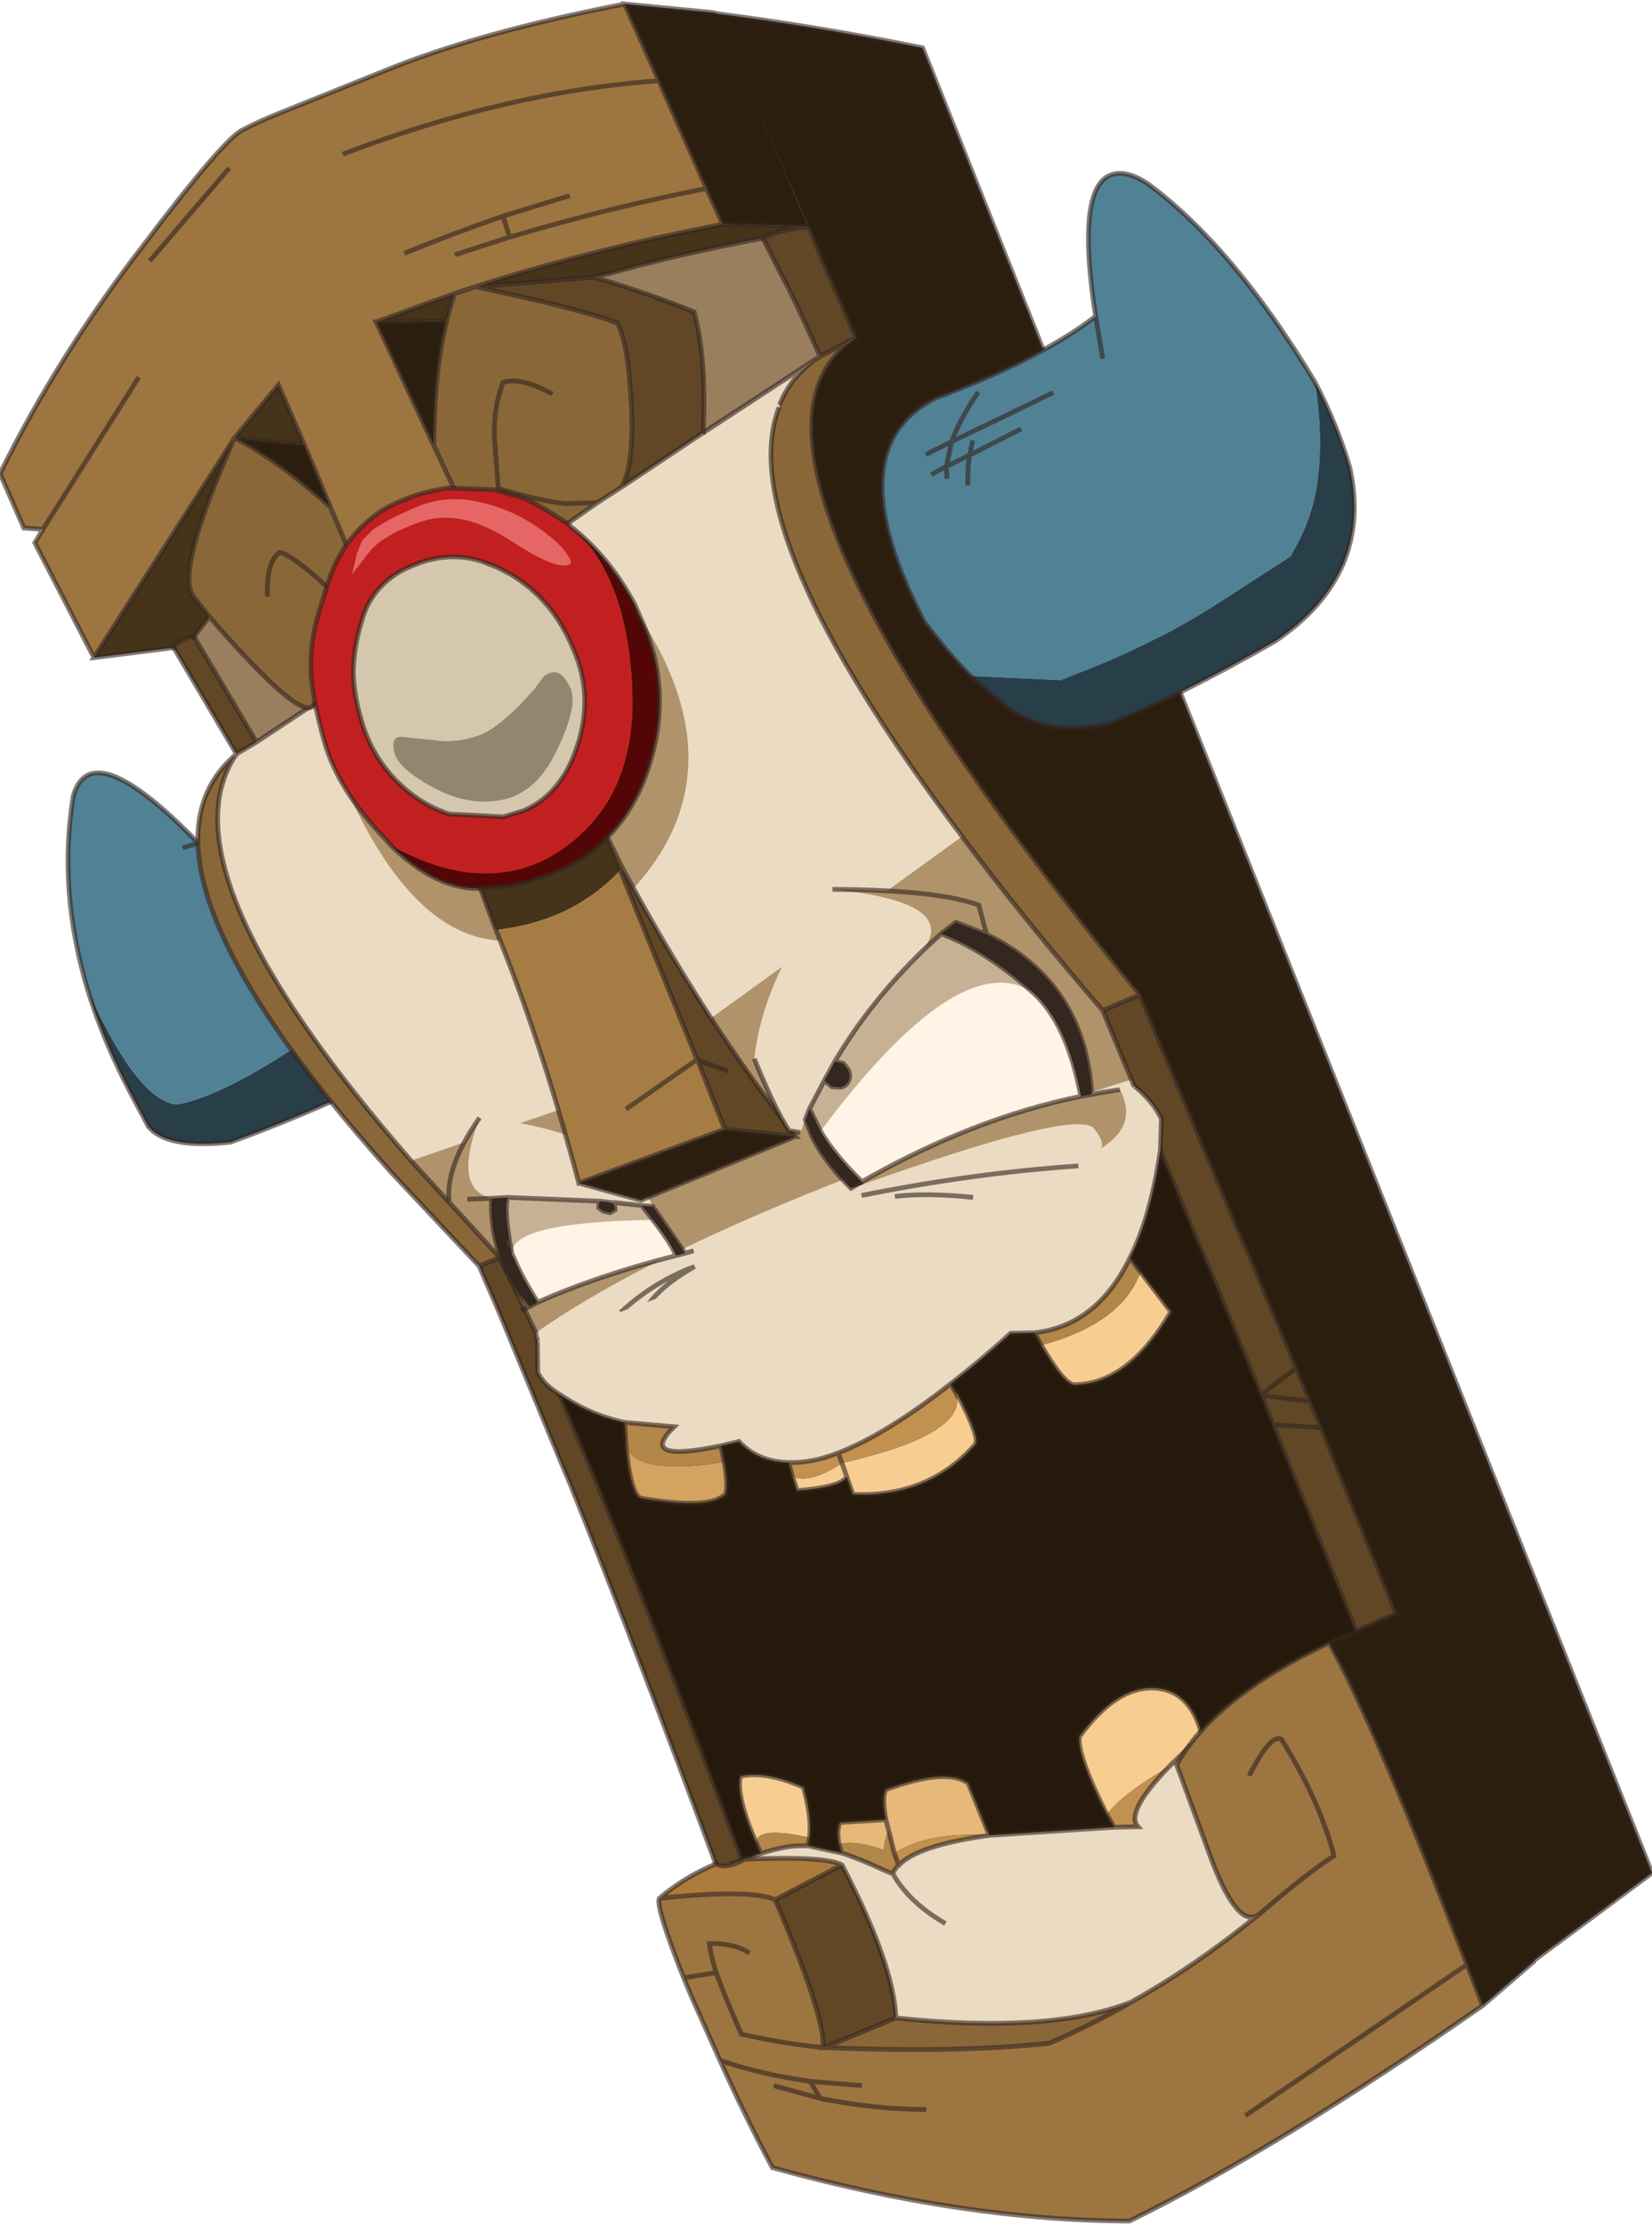 <svg width="173" height="233" viewBox="185.95 82.45 173.25 232.5" xmlns="http://www.w3.org/2000/svg" xmlns:xlink="http://www.w3.org/1999/xlink"><defs><g id="a" fill="#fff"><path d="M14.55 21.15q2.7 0 4.6-1.9t1.9-4.6-1.9-4.6-4.6-1.9-4.6 1.9-1.9 4.6 1.9 4.6 4.6 1.9m3.85 45.6-42.75-24.7 34.9-53 42.75 24.7-34.9 53"/><path d="m18.4 66.75-42.75-24.7 34.9-53 42.75 24.7-34.9 53" stroke="#000" stroke-opacity=".102"/><path d="M14.55 21.15q-2.7 0-4.6-1.9t-1.9-4.6 1.9-4.6 4.6-1.9 4.6 1.9 1.9 4.6-1.9 4.6-4.6 1.9" stroke="#000" stroke-opacity=".153"/></g><g id="b" fill="#fff"><path d="m92.9 13.95 7.65 26.55-53.7 28.65L4.4 55.85-12.3 16.3l28-18.6q7.4 4.75 19.25 8.1l7.45 6.35q6.2 6.3 8.65 5.6l13.75 1.8 12.45 9.3-.15-10.8 15.8-4.1" fill-opacity=".4"/><path d="M10.55-5.25 15.7-2.3l4.6-3.1M91.6 9.4l1.3 4.55 8.5-.8m-8.5.8 7.65 26.55 4.45-2.4m-4.45 2.4 1.6 5.55M15.7-2.3q7.4 4.75 19.25 8.1l7.45 6.35q6.2 6.3 8.65 5.6l13.75 1.8 12.45 9.3-.15-10.8 15.8-4.1M5.55 58.6 4.4 55.85l-16.95-5.3m78.6 24.6-19.2-6-2.4 1.25m2.4-1.25L4.4 55.85-12.3 16.3l-14.05 9.3m126.9 14.9-53.7 28.65M-12.3 16.3l-4.3-10.1m32.3-8.5-28 18.6" stroke="#17170c" stroke-opacity=".251"/></g><g id="c"><path d="m229.35 182.6 4.65 8.2q-10.75 6.2-23.85 11-6.7.75-8.65-1.65l-1.75-3.3q-2.95-5.6-4.6-11 5.25 11.7 9.4 12 7.7-1.45 24.8-15.25" fill="#283f4a"/><path d="M195.15 185.85q-3.15-10.55-1.5-20.4 1.9-6.55 13.1 5 5.4-1.95 12.1-6.2l10.5 18.35q-17.1 13.8-24.8 15.25-4.15-.3-9.4-12m11.6-15.4-1.65.5 1.65-.5" fill="#518195"/><path d="m229.35 182.6 4.65 8.2q-10.75 6.2-23.85 11-6.7.75-8.65-1.65l-1.75-3.3q-2.95-5.6-4.6-11-3.15-10.55-1.5-20.4 1.9-6.55 13.1 5 5.4-1.95 12.1-6.2l10.5 18.35m-24.25-11.65 1.65-.5" fill="none" stroke="#332720" stroke-opacity=".612" stroke-width=".5"/><path d="M314.4 271.75q3.95 6.2 6.9 9.1 5.45 6.05-19.3 14.9-13-.3-24.4.1-.8-9.65-2.8-15.4l11.9.3 24.5-5.1 3.2-3.9M210.75 161.1l2.1-1.25 6.05-4q8.05 24.65 19.95 24.85 3.05 7.4 6.2 17.55l-16 5.5q-26.6-30.55-18.3-42.65m48.9-33.65 11.7-7.65q-2.55 1.9-3.65 4.7l-.05.25q-4.95 12.95 19.2 45l-26.4 19.1q-4.7-7.7-8.05-13.65 14.45-15.9-7.4-38.35 7.05-5.05 14.65-9.4m44.95 67.8 1.65 4.05-62.85 26.05q-1.35-3.15-1.25-3.55 18.05-12.65 62.45-26.55m-15.95 85.45-1.95.05 1.95-.05" fill="#ebdbc3"/><path d="m229.05 203.75 16-5.5 1.85 6.55 6.4 2.85 15.9-6.45q-5.25-6.7-8.75-12.35l26.4-19.1q6.3 8.45 14.75 18.25l3 7.25q-44.4 13.9-62.45 26.55l-3.8-7.9-9.3-10.15m9.8-23.05q-11.9-.2-19.95-24.85l.15-.1 7.55-5.5 9.8 24.8 2.45 5.65m6.15-43.85q21.85 22.45 7.4 38.35l-2.7-5.1h-.05l-12.15-27.65q3.65-2.95 7.5-5.6" fill="#b0936b"/><path d="m319.45 231.45 9.1 22.55-14.15 17.75-3.2 3.9-24.5 5.1-11.9-.3-9.85-.2q-9.45-25.6-16.7-43.4l-1-2.4-3.85-9.1 62.85-26.05 5.3 12.95 1.1 2.5 5.55 13.55.05.05 1.2 3.1" fill="#24190b"/><path d="m212.85 159.85-6.7-11.3q.2-3.35 3.1-2 4.2 4.35 9.8 9.2l-.15.1-6.05 4m53.1-52.85 1.95 3.85q1.2 2.15 4.05 8.55l-.6.4-11.7 7.65q.35-7.85-.9-12.7l-1.05-.4-9.45-3.25 1.8-.45q6.7-1.9 15.9-3.65" fill="#997f5d"/><path d="m332.85 252.5-8.35-20.75-1.15-2.75-1.45-3.5-5.1-12.2-1.1-2.5-8.4-20.1-1.8-4.35q-8.25-10.15-14.65-18.95-29.3-40.65-15.15-49.95l-1.2-2.85-2.3-5.25-1.45-3.55L261 83.45q10.6 1.35 21.7 3.6l76.5 191.4-12.35 9.15-14-35.1" fill="#2b1e0e"/><path d="m332.85 252.5-4.3 1.5-9.1-22.55 5.05.3-5.05-.3-1.2-3.1-.05-.05-5.55-13.55-1.1-2.5-5.3-12.95-1.65-4.05-3-7.25 3.9-1.65 1.8 4.35 8.4 20.1 1.1 2.5 5.1 12.2 1.45 3.5 1.15 2.75 8.35 20.75m-62.1-146.7 1.45 3.55 2.3 5.25 1.2 2.85-3.75 1.95q-2.85-6.4-4.05-8.55l-1.95-3.85q1.3-.8 4.8-1.2m-57.9 54.05-2.1 1.25-6.7-11.35q.6-.45 2.1-1.2l6.7 11.3M321.9 225.5l-3.7 2.8 3.7-2.8m1.45 3.5-5.1-.65 5.1.65m-79.95-3.65 3.85 9.1 1 2.4q7.25 17.8 16.7 43.4-3.75-2.75-3.6-1.85-8.85-23.9-15.55-40.6l-1.05-2.5-6.35-15.4-2.2-5.1 2.15-.9 3.8 7.9q-.1.4 1.25 3.55" fill="#614725"/><path d="M275.7 117.45q-14.15 9.3 15.15 49.95 6.4 8.8 14.65 18.95l-3.9 1.65q-8.45-9.8-14.75-18.25-24.15-32.05-19.2-45l.05-.25q1.1-2.8 3.65-4.7l.6-.4 3.75-1.95m-64.95 43.65q-8.3 12.1 18.3 42.65l9.3 10.15-2.15.9-9.25-9.85q-29.3-32.75-16.2-43.85" fill="#8a6739"/><path d="m328.55 254 4.45 11.2m-.15-12.7-8.35-20.75-5.05-.3 9.1 22.55-14.15 17.75-3.2 3.9-24.5 5.1 1.95-.05m-13.85-.25-9.85-.2 4.5 11.2m77.4-3.85 12.35-9.15-76.5-191.4q-11.1-2.25-21.7-3.6m9.75 22.35 1.45 3.55 2.3 5.25 1.2 2.85q-14.15 9.3 15.15 49.95 6.4 8.8 14.65 18.95l1.8 4.35 8.4 20.1 1.1 2.5 5.1 12.2 1.45 3.5 1.15 2.75M210.75 161.1l2.1-1.25-6.7-11.3m-2.1 1.2 6.7 11.35q-8.3 12.1 18.3 42.65m-10.15-47.9-6.05 4m6.05-4 .15-.1m52.9-36.35q-2.85-6.4-4.05-8.55l-1.95-3.85m-6.3 20.45 11.7-7.65.6-.4 3.75-1.95m11.15 52.3q-24.15-32.05-19.2-45m.05-.25q1.1-2.8 3.65-4.7m-21.7 50.3h.05m51.9 17.9 3 7.25 1.65 4.05 5.3 12.95 1.1 2.5 5.55 13.55 3.7-2.8m-16.4-39.15-3.9 1.65q-8.45-9.8-14.75-18.25m31.35 58.55.05.05 5.1.65m-5.1-.65 1.2 3.1m-54.5 48.8q-9.45-25.6-16.7-43.4l-1-2.4-3.85-9.1q-1.35-3.15-1.25-3.55l-3.8-7.9-2.15.9 2.2 5.1 6.35 15.4 1.05 2.5q6.7 16.7 15.55 40.6m25.35 2.35-11.9-.3m31.45-81.15-62.85 26.05m-5.05-11.45-9.3-10.15m-18.3-42.65q-13.1 11.1 16.2 43.85l9.25 9.85" fill="none" stroke="#332720" stroke-opacity=".612" stroke-width=".5"/><path d="m254.4 209.95-1.15-1.5 1.15.1 3.4 4.9-.95.25q-.65-1.5-2.45-3.75m-4-1.5.05.45-.5.3-.75-.15-.45-.35v-.45l.2-.25 1.1.15.35.3m-11.2-.85q-.45 1.25.45 6v.1h.05l.05.05q.9 2.2 2.6 4.85l-.85.45q-4.25-5-4-11.35l1.7-.1m-.05 4.7.4.9-.45-1.2.05.2v.1m.5 1.4v-.1l-.05-.05-.05-.35.05.35.05.05v.1" fill="#332720"/><path d="m253.25 208.45-2.85-.3h-.35l-1.1-.15h-.15l-9.6-.4-1.7.1q-4.15-.95-1.25-8.45 14.9 1.4 18.15 9.3l-1.15-.1m-14.1 3.85v-.1l-.05-.2.45 1.2-.4-.9" fill="#ebdbc3"/><path d="m234.95 207.8-1.9.25q-.4-3.7 3.2-8.8-2.9 7.5 1.25 8.45l-2.55.1" fill="#b0936b"/><path d="m253.25 208.45 1.15 1.5q-15.45.25-14.7 3.75h-.05v-.1q-.9-4.75-.45-6l9.6.4-.05.25v.45l.45.35.75.15.5-.3-.05-.45v-.3l2.85.3" fill="#c7b195"/><path d="M239.7 213.7q-.75-3.5 14.7-3.75 1.8 2.25 2.45 3.75-8.4 2.15-14.5 4.9-1.7-2.65-2.6-4.85l-.05-.05" fill="#fff4e5"/><path d="m254.4 209.95-1.15-1.5-2.85-.3h-.35l-1.1-.15-.2.25m1.65.2.05.45-.5.3-.75-.15-.45-.35v-.45m.05-.25-9.6-.4q-.45 1.25.45 6v.1h.05m14.7-3.75q1.8 2.25 2.45 3.75l.95-.25-3.4-4.9-1.15-.1m-3.2-.3.35.3m-1.45-.45h-.15m9.9 5.2-.9.25m-6.75 6.2q3.45-3.2 7.75-4.8-3.45 1.95-4.95 4.1m-18.9-11.15 2.55-.1q-.25 6.35 4 11.35l.85-.45q-1.7-2.65-2.6-4.85l-.05-.05m-3.45-14.45q-3.6 5.1-3.2 8.8m6.15-.45-1.7.1m1.65 4.6.4.9-.45-1.2.05.2v.1m.4.9.05.35.05.05v.1m1.85 5.35-.95.4m16.3-5.75q-8.4 2.15-14.5 4.9" fill="none" stroke="#332720" stroke-opacity=".612" stroke-width=".5"/><path d="M251 173.3v-.05l-1.25-3.2 1.55 3.15-.3.1" fill="#8c4c0c"/><path d="m251.45 82.45 3.6 8.05 5 11.3 1.7 3.75q-13.95 2.7-25.95 6.55l-2.15.7-8.25 3 6.05 12.95 2 4.3 4.1 9.4 9.7 22.1-13.2 4.55-7.4-18.85-4.25-10.8-1.8-4.25-2.75-6.55-2.7-6.25-4.6 5.55L195.8 151l-6.2-12.05.85-1.4-2-.15-2.5-5.7q6.1-12.35 14.85-23.7 8.65-11.45 10.6-12.35 1.95-1 3.6-1.65l11.3-4.55q9.75-4 25.15-7M200.5 121.6l-10.05 15.95 10.05-15.95m27.85-13q5-2.05 10.35-3.9l.7 2.2-5.75 1.85 5.75-1.85-.7-2.2q-5.35 1.85-10.35 3.9m-26.7.8 8.35-9.75-8.35 9.75m37.75-2.5q11-3.25 20.65-5.1-9.65 1.85-20.65 5.1m6.3-4.35-7 2.15 7-2.15m-23.8-4.35q17.35-6.6 33.15-7.7-15.8 1.1-33.15 7.7" fill="#9c7541"/><path d="M237.95 179.55q7.95-.85 13.05-6.25l8.05 19.85.05.05 2.85 7.25-15.3 5.65q-3.95-14.9-8.7-26.55m13.65 18.8 7.45-5.2-7.45 5.2" fill="#a67c45"/><path d="m251.45 82.45 9.25.9.35.1 9.7 22.35-9-.25-1.7-3.75-5-11.3-3.6-8.05m-18.65 33.2q-1.35 5.45-1.35 13.1l-6.05-12.95 7.4-.15m-14.95 13 2.75 6.55q-5.6-5-10.05-7.25l7.3.7m44.1 71.8 7.45.75-16.25 6.7-6.5-1.8 15.3-5.65" fill="#2b1e0e"/><path d="m233.65 112.8 2.15-.7q11.35 2.4 14.85 3.8 1.2 1.85 1.55 9.2.2 5.8-1.05 8l-2.55 1.65-11.05 7.7-4.1-9.4-2-4.3q0-7.65 1.35-13.1.35-1.5.85-2.85m10.25 10.55q-3.4-1.85-5.2-1.2-1 2.6-.9 5.75l.4 5.35q3.7 1.15 6.95 1.6l3.45-.1-3.45.1q-3.25-.45-6.95-1.6l-.4-5.35q-.1-3.15.9-5.75 1.8-.65 5.2 1.2m-23.3 11.85 1.8 4.25 4.25 10.8-7.55 5.45-.2.15q-1 2.4-11-9.15l-.05-.05-1.65-2.1q-1.85-2.65 4.35-16.6 4.45 2.25 10.05 7.25m-6.6 9.4q-.15-3.55 1.25-4.65 1.75.3 7.8 6.35 1.25 3.55-3.95 9.4 5.2-5.85 3.95-9.4-6.05-6.05-7.8-6.35-1.4 1.1-1.25 4.65" fill="#8a6739"/><path d="M248.25 111.1q5.9 1.75 10.5 3.65 1.3 4.85.95 12.65l-8.55 5.7q1.25-2.2 1.05-8-.35-7.35-1.55-9.2-3.5-1.4-14.85-3.8l12.45-1m2.75 62.2.3-.1q8.75 16.25 18.1 28l-7.45-.75-2.85-7.25-.05-.05L251 173.3m11.3 21.05-3.2-1.15 3.2 1.15" fill="#614725"/><path d="m261.75 105.55 9 .25q-3.45.4-4.8 1.2-9.15 1.75-15.85 3.65l-1.85.45-12.45 1q12-3.85 25.95-6.55m-28.1 7.25q-.5 1.35-.85 2.85l-7.4.15 8.25-3m.4 56.3 13.2-4.55 2.5 5.5 1.25 3.2v.05q-5.1 5.4-13.05 6.25l-3.9-10.45m-23.5-41.15q-6.2 13.95-4.35 16.6l1.65 2.1.05.05-1.65 2.15q-.6-.1-1.4.4-.75.4-.7.7L195.8 151l14.75-23.05 4.6-5.55 2.7 6.25-7.3-.7" fill="#45331a"/><path d="m261.05 83.45-.35-.1-9.25-.9 3.6 8.05 5 11.3 1.7 3.75 9 .25m-19.3-23.35q-15.4 3-25.15 7L215 94q-1.65.65-3.6 1.65-1.95.9-10.6 12.35-8.75 11.35-14.85 23.7l2.5 5.7 2 .15 10.05-15.95m35.3-9.5-2.15.7q-.5 1.35-.85 2.85-1.35 5.45-1.35 13.1l2 4.3 4.1 9.4 11.05-7.7-3.45.1q-3.25-.45-6.95-1.6l-.4-5.35q-.1-3.15.9-5.75 1.8-.65 5.2 1.2m-18.5-7.55 8.25-3m-.85 2.85-7.4.15 6.05 12.95m2.2-20 5.75-1.85-.7-2.2q-5.35 1.85-10.35 3.9m-10.5 20.05 2.75 6.55 1.8 4.25 4.25 10.8 7.4 18.85 3.9 10.45m9.3-15-9.7-22.1m-27-14.5q-6.2 13.95-4.35 16.6l1.65 2.1.05.05q10 11.55 11 9.15l.2-.15q5.2-5.85 3.95-9.4-6.05-6.05-7.8-6.35-1.4 1.1-1.25 4.65m6.6-9.4q-5.6-5-10.05-7.25l4.6-5.55 2.7 6.25-7.3-.7L195.8 151l8.35-1.05q-.05-.3.7-.7.8-.5 1.4-.4l1.65-2.15m-17.45-9.15-.85 1.4 6.2 12.05m55.2 22.3v-.05l-1.25-3.2-2.5-5.5m-28.15-8.85 7.55-5.45M210 99.65l-8.35 9.75m46.6 1.7 1.85-.45q6.7-1.9 15.85-3.65 1.35-.8 4.8-1.2m-19.6 27.3 8.55-5.7q.35-7.8-.95-12.65-4.6-1.9-10.5-3.65l-12.45 1q11.35 2.4 14.85 3.8 1.2 1.85 1.55 9.2.2 5.8-1.05 8l-2.55 1.65m2.4 38.55 8.05 19.85.05.05 3.2 1.15m-11-21.15-1.55-3.15m5.3-79.55q-15.8 1.1-33.15 7.7m16.8 6.5 7-2.15m14.35-.75q-9.65 1.85-20.65 5.1m22.35-1.35q-13.95 2.7-25.95 6.55m26.15 88.35 7.45.75q-9.35-11.75-18.1-28m-4.65 32.9 6.5 1.8 16.25-6.7m-7.45-.75-15.3 5.65q-3.95-14.9-8.7-26.55m21.1 13.6-7.45 5.2m7.5-5.15 2.85 7.25" fill="none" stroke="#332720" stroke-opacity=".612" stroke-width=".5"/><path d="m229.45 141.25.65-.25q3.3-1.1 6.4-.1l1.55.6 1.35.7q4.55 2.65 6.7 7.95 2.3 5.2.1 10.95l-.35.85q-1.75 3.75-5 5.1l-2.1.65-5.7-.3q-2-.65-3.85-2-4.2-3.2-5.5-8.35-.65-2.3-.7-4.5.05-2.7.85-5.3.25-.9.6-1.65 1.55-3.05 5-4.35m6.65 17.95q-2.45.85-4.8.45l-3.35-.35q-1.05.05-.6 1.75.5 1.7 4.3 3.7 3.85 1.95 7.35 1.05 3.45-.9 5.45-5.35 2.15-4.5 1.3-6.3-.9-1.8-1.8-1.6-.9.15-1.2.75l-.7.95-1.65 1.8q-2.55 2.55-4.3 3.15" fill="#d4c7ad"/><path d="M236.1 159.2q1.75-.6 4.3-3.15l1.65-1.8.7-.95q.3-.6 1.2-.75.9-.2 1.8 1.6.85 1.8-1.3 6.3-2 4.45-5.45 5.35-3.5.9-7.35-1.05-3.8-2-4.3-3.7-.45-1.7.6-1.75l3.35.35q2.35.4 4.8-.45" fill="#91866f"/><path d="m226.95 170.7-.6-.7q-4.95-5.1-6.4-10.25-1.4-5-1.4-7.95 0-2.9.85-5.55l.95-3.1q.65-2 1.65-3.55 1.8-2.8 4.75-4.45 1.4-.7 2.9-1.2 1.75-.55 3.4-.75l4.75.2 2.7.75q1.55.6 2.95 1.5l1.75 1.1.85.7q5.65 5.15 6.2 16.6.55 11.4-7.1 16.9-7.7 5.5-18.2-.25m2.5-29.45q-3.45 1.3-5 4.35-.35.75-.6 1.65-.8 2.6-.85 5.3.05 2.2.7 4.5 1.3 5.15 5.5 8.35 1.85 1.35 3.85 2l5.7.3 2.1-.65q3.25-1.35 5-5.1l.35-.85q2.2-5.75-.1-10.95-2.15-5.3-6.7-7.95l-1.35-.7-1.55-.6q-3.1-1-6.4.1l-.65.25M223.4 140l-.4 1.75q-.2.7 0 .35l1.6-2.1q1.4-1.85 5.6-3.3 4.15-1.35 9.35 2.05 5.15 3.35 6.25 2.35v-.2q-.6-1.6-3.45-3.55-2.75-1.95-6.3-2.7-3.45-.75-6.65.65-3.05 1.35-4.35 2.3l-1.1 1.1-.45 1.1-.1.2" fill="#c22020"/><path d="m223.4 140 .1-.2.45-1.1 1.1-1.1q1.3-.95 4.35-2.3 3.2-1.4 6.65-.65 3.55.75 6.3 2.7 2.85 1.95 3.45 3.55v.2q-1.1 1-6.25-2.35-5.2-3.4-9.35-2.05-4.2 1.45-5.6 3.3l-1.6 2.1q-.2.35 0-.35l.4-1.75" fill="#e66666"/><path d="M226.95 170.7q10.5 5.75 18.2.25 7.65-5.5 7.1-16.9-.55-11.45-6.2-16.6 3.9 3.15 6.45 7.95l.9 2.05q3.35 7.7.15 16.25-1.6 4-4.25 6.45v.05q-2.35 2.2-5.4 3.35-2.95 1.2-4.8 1.4l-3.1.25q-4.4 0-9.05-4.5" fill="#540505"/><path d="m246.05 137.45-.85-.7-1.75-1.1q-1.4-.9-2.95-1.5l-2.7-.75-4.75-.2q-1.65.2-3.4.75-1.5.5-2.9 1.2-2.95 1.65-4.75 4.45-1 1.55-1.65 3.55l-.95 3.1q-.85 2.65-.85 5.55 0 2.95 1.4 7.95 1.45 5.15 6.4 10.25l.6.7m19.1-33.25q3.9 3.15 6.45 7.95l.9 2.05q3.35 7.7.15 16.25-1.6 4-4.25 6.45v.05q-2.35 2.2-5.4 3.35-2.95 1.2-4.8 1.4l-3.1.25q-4.4 0-9.05-4.5m2.5-29.45q-3.45 1.3-5 4.35-.35.75-.6 1.65-.8 2.6-.85 5.3.05 2.2.7 4.5 1.3 5.15 5.5 8.35 1.85 1.35 3.85 2l5.7.3 2.1-.65q3.25-1.35 5-5.1l.35-.85q2.2-5.75-.1-10.95-2.15-5.3-6.7-7.95l-1.35-.7-1.55-.6q-3.1-1-6.4.1l-.65.25" fill="none" stroke="#332720" stroke-opacity=".612" stroke-width=".5"/><path d="M304.45 213.95q-3.45 7.1-10 7.85l-2.5.05q-3.25 2.95-6.3 5.3-6.75 5.3-11.8 7.25-2.85 1.1-5.2 1-3.2-.05-5.2-2.2l-1.9.45q-8.85 1.85-4.9-2l-5.2-.45q-3.65-.8-6.75-2.9-1.75-1.05-2.35-2.35l-.05-3.25q35.75-12.35 62.65-26.75 1.9 1.55 2.8 3.4l-.1 3.25q-1 7-3.2 11.35M270.7 275.6l3.5.75q1.9.6 4.45 1.8l.95.4q.15-.55.6-.9 1.95-2.1 9.5-3.15l13.1-.85 2.5-.05q-1.4-1.5 3.25-6.3l3.45-3.35q5.85-5.05 18.15-9.6 4.15 7.7-19.9 26.35-14.3 4.95-31.4 5.75-15.3.25-16.3-8.95l3.2-1.1q2.7-.85 4.25-.8h.7m14.4 8.15q-3.8-2.2-5.5-5.2 1.7 3 5.5 5.2" fill="#ebdbc3"/><path d="M295.15 223.1q8.5-2.3 10.4-7.7l3.2 4.2q-4.45 7.6-10.15 7.65-1.1-.1-3.45-4.15m-8.9 5.1.05-.1q2.55 4.9 1.9 5.45-4.9 5.55-12.8 5.2l-.65-1.85q-.6 1.1-5.2 1.45l-.5-1.5q1.85.85 5.2-1.4l.5 1.45-.5-1.45q13.15-3 12-7.25m-21 47.1q-2.15-5-1.65-7 2.65-.6 6.6 1.15.9 3.1.65 5.3-5.55-1.25-5.6.55m36.8-2.95q-3.15-6.2-2.9-8.2 3.8-5.2 7.7-5.1t5.15 4.9l-3.45 3.35q-5.2 3.05-6.5 5.05" fill="#f7cd91"/><path d="M273.95 275.45q-.3-1.5.1-2.3l4.8-.3q-.45-2.35 0-3.15 6.4-2.35 8.65-.65l2.2 5.45q-6.45-.4-9.95 1.9l-.6-2.4-.3-1.15.3 1.15q-.5 1.1-.5 2.05-3.15-1.1-4.7-.6" fill="#e6b879"/><path d="M261.9 235.35q.6 3.45-.15 3.6-1.8 1.35-8.6.2-1.05-.4-1.55-5.45 1.2 3.1 10.3 1.65" fill="#d4a261"/><path d="m285.65 227.15.6 1.05q1.15 4.25-12 7.25-3.35 2.25-5.2 1.4l-.4-1.45q2.35.1 5.2-1l.4 1.05-.4-1.05q5.05-1.95 11.8-7.25m17.15 46.5-.75-1.3q1.3-2 6.5-5.05-4.65 4.8-3.25 6.3l-2.5.05m-23.05 2.75q3.5-2.3 9.95-1.9-7.55 1.05-9.5 3.15l-.45-1.25" fill="#c2914f"/><path d="m304.45 213.95 1.1 1.45q-1.9 5.4-10.4 7.7l-.7-1.3q6.55-.75 10-7.85m-42.9 19.7.35 1.7q-9.1 1.45-10.3-1.65l-.15-2.5 5.2.45q-3.95 3.85 4.9 2m3.7 41.65q.05-1.8 5.6-.55l-.15.85h-.7q-1.55-.05-4.25.8l-.5-1.1m8.95 1.05-.25-.9q1.55-.5 4.7.6 0-.95.5-2.05l.6 2.4.45 1.25q-.45.35-.6.9l-.95-.4q-2.55-1.2-4.45-1.8" fill="#b38649"/><path d="m305.55 215.4-1.1-1.45q-3.45 7.1-10 7.85l.7 1.3m10.4-7.7 3.2 4.2q-4.45 7.6-10.15 7.65-1.1-.1-3.45-4.15m9.8-27.15q1.9 1.55 2.8 3.4l-.1 3.25q-1 7-3.2 11.35m-10 7.85-2.5.05q-3.25 2.95-6.3 5.3l.6 1.05.05-.1q2.55 4.9 1.9 5.45-4.9 5.55-12.8 5.2l-.65-1.85q-.6 1.1-5.2 1.45l-.5-1.5-.4-1.45q-3.2-.05-5.2-2.2l-1.9.45.35 1.7q.6 3.45-.15 3.6-1.8 1.35-8.6.2-1.05-.4-1.55-5.45l-.15-2.5q-3.65-.8-6.75-2.9-1.75-1.05-2.35-2.35l-.05-3.25m19.25 10.95q-8.85 1.85-4.9-2l-5.2-.45m23.3 5.7-.5-1.45-.4-1.05q5.05-1.95 11.8-7.25m-11.8 7.25q-2.85 1.1-5.2 1m2.2 39.35q.25-2.2-.65-5.3-3.95-1.75-6.6-1.15-.5 2 1.65 7m5.6-.55-.15.85 3.5.75-.25-.9q-.3-1.5.1-2.3l4.8-.3q-.45-2.35 0-3.15 6.4-2.35 8.65-.65l2.2 5.45 13.1-.85-.75-1.3q-3.15-6.2-2.9-8.2 3.8-5.2 7.7-5.1t5.15 4.9q5.85-5.05 18.15-9.6m-67.6 23.15 3.2-1.1-.5-1.1m13.9-1.3.6 2.4.45 1.25q-.45.35-.6.9 1.7 3 5.5 5.2m4.6-9.25q-7.55 1.05-9.5 3.15m-1.35-4.8.3 1.15m.45 4.55-.95-.4q-2.55-1.2-4.45-1.8m-3.5-.75h-.7q-1.55-.05-4.25.8M312 263.95l-3.45 3.35q-4.65 4.8-3.25 6.3l-2.5.05" fill="none" stroke="#332720" stroke-opacity=".612" stroke-width=".5"/><path d="M341.45 292.35q-21.55 15-37.05 22.6-17.45-.05-37.45-5.6-2.85-5.35-5.5-11.25l-2.95-6.6-.85-2.05q-3-7.55-2.55-8.35 9.65-1 12.15.15l.7 1.65q4.65 11.2 4.3 13.85-3.85-.35-8.55-1.4-1.8-4.1-2.65-6.45l-3.4.55 3.4-.55q-.6-2-.7-3.05 2.65-.05 4.2 1-1.55-1.05-4.2-1 .1 1.05.7 3.05.85 2.35 2.65 6.45 4.7 1.05 8.55 1.4 13.95.6 23.75-.45 5-2.2 8.55-4.3 6.75-3.75 13.4-9.2-2.1 1.55-4.8-5.35l-3.8-10.35q3.95-7.1 16-12.8 4.75 8.5 14.45 33.75l1.65 4.3m-23.5-9.55.15-.1q5-4.3 7.75-6.05-1.5-5.8-5.5-12.2-1.1-.7-3.4 3.8 2.3-4.5 3.4-3.8 4 6.4 5.5 12.2-2.75 1.75-7.75 6.05l-.15.1m-1.4 21.1 23.25-15.85-23.25 15.85m-33.45-.65q-5.3 0-11.1-1.15l-4.9-1.35 4.9 1.35-1.1-1.8 1.1 1.8q5.8 1.15 11.1 1.15m-6.75-2.5-5.45-.45q-5.25-.75-9.45-2.2 4.2 1.45 9.45 2.2l5.45.45" fill="#9c7541"/><path d="m325.35 254.3 7.35-3.2 14.2 36.55-5.45 4.7-1.65-4.3q-9.7-25.25-14.45-33.75" fill="#2b1e0e"/><path d="M274.25 277.6q5.45 10.45 5.65 16.05l-7.25 3-.4.1q.35-2.65-4.3-13.85l-.7-1.65 7-3.65" fill="#614725"/><path d="M255.1 281.1q2.6-2.2 5.9-3.6 1.15.6 3.05-.5 8.45-.35 10.2.6l-7 3.65q-2.5-1.15-12.15-.15" fill="#ad7c3c"/><path d="M279.9 293.65q16.1 1.7 24.65-1.65-3.55 2.1-8.55 4.3-9.8 1.05-23.75.45l.4-.1 7.25-3" fill="#8a6739"/><path d="m325.35 254.3 7.35-3.2m14.2 36.55-5.45 4.7q-21.55 15-37.05 22.6-17.45-.05-37.45-5.6-2.85-5.35-5.5-11.25l-2.95-6.6-.85-2.05q-3-7.55-2.55-8.35 2.6-2.2 5.9-3.6 1.15.6 3.05-.5 8.45-.35 10.2.6 5.45 10.45 5.65 16.05 16.1 1.7 24.65-1.65 6.75-3.75 13.4-9.2-2.1 1.55-4.8-5.35l-3.8-10.35q3.95-7.1 16-12.8 4.75 8.5 14.45 33.75l1.65 4.3m-83.8-2.9 3.4-.55q-.6-2-.7-3.05 2.65-.05 4.2 1m2.7-5.6.7 1.65q4.65 11.2 4.3 13.85l.4-.1 7.25-3m-5.65-16.05-7 3.65q-2.5-1.15-12.15-.15m17.15 15.65q-3.85-.35-8.55-1.4-1.8-4.1-2.65-6.45m55.9-20.65q2.3-4.5 3.4-3.8 4 6.4 5.5 12.2-2.75 1.75-7.75 6.05l-.15.1m-45.7 13.95q13.95.6 23.75-.45 5-2.2 8.55-4.3m-43.1 6.1q4.2 1.45 9.45 2.2l5.45.45m-9.25 0 4.9 1.35-1.1-1.8m1.1 1.8q5.8 1.15 11.1 1.15m56.7-15.2-23.25 15.85" fill="none" stroke="#332720" stroke-opacity=".612" stroke-width=".5"/><path d="m273.5 193.35.9.2.5.65q.25.55.1 1.05-.2.65-.9.8l-.9-.05-.8-.65 1.1-2m-2.65 4.95 1.15 2.35q1.5 2.55 4.35 5.3l-1.15.7q-2.75-2.75-4.05-5.35l-.75-1.85.45-1.15m23.35-12.25q-4.9-4.35-9.55-6.1l1.55-1.2 3.2 1.25q10.35 5.05 11.05 16.8l-1.15.2q-1.45-7.75-5.1-10.95" fill="#332720"/><path d="m272.4 195.35-1.55 2.95-.45 1.15-.5 1.35-1.2-.2q-1.5-2.25-3.65-7.55 1-8.85 8.2-17.75 13.35 1.3 9.5 6.4-5.55 5.4-9.25 11.65l-1.1 2" fill="#ebdbc3"/><path d="m276.55 206.2-1.35.45 1.15-.7.2.25" fill="#991919"/><path d="m284.65 179.95-1.9 1.75q3.85-5.1-9.5-6.4 11 .05 15.35 1.65l.8 3.05-3.2-1.25-1.55 1.2m15.8 16.85 1.05-.2 1.9-.3q2 3.8-2.15 6.25.75-.45-.55-2.15-1.7-2.2-24.15 5.8l-.2-.25Q288 199.3 299.3 197l1.15-.2" fill="#b0936b"/><path d="m272.4 195.35.8.65.9.05q.7-.15.9-.8.15-.5-.1-1.05l-.5-.65-.9-.2q3.7-6.25 9.25-11.65l1.9-1.75q4.65 1.75 9.55 6.1-7.65-4.85-22.2 14.6l-1.15-2.35 1.55-2.95" fill="#c7b195"/><path d="M272 200.65q14.55-19.45 22.2-14.6 3.65 3.2 5.1 10.95-11.3 2.3-22.95 8.95-2.85-2.75-4.35-5.3" fill="#fff4e5"/><path d="m273.5 193.35.9.2.5.65q.25.55.1 1.05-.2.65-.9.8l-.9-.05-.8-.65-1.55 2.95 1.15 2.35q1.5 2.55 4.35 5.3l-1.15.7q-2.75-2.75-4.05-5.35l-.75-1.85.45-1.15m23.35-12.25q-4.9-4.35-9.55-6.1l-1.9 1.75q-5.55 5.4-9.25 11.65l-1.1 2m-7.35-2.3q2.15 5.3 3.65 7.55l1.2.2m19.5-20.8-3.2-1.25-1.55 1.2m-11.4-4.65q11 .05 15.35 1.65l.8 3.05q10.35 5.05 11.05 16.8l1.05-.2 1.9-.3m-2.95.5-1.15.2q-11.3 2.3-22.95 8.95M299.3 197q-1.45-7.75-5.1-10.95M288 207.6q-4.85-.5-8.2-.1m19.25-3.2q-11.05.75-22.75 3.1" fill="none" stroke="#332720" stroke-opacity=".612" stroke-width=".5"/><path d="M287.75 152.95q-2.4-2.4-4.9-5.75-9.35-18 1.15-23.4 11-4.1 16.85-8.6-2.15-13.9 1.85-14.9 1.45-.4 3.55.95 9 6.6 17.6 20.85 1.05 6.75 0 11.95-.7 3.1-2.2 5.65l-.3.6-.55.4-.7.45-6.5 4.2q-7 4.45-14.55 7.3l-1.85.75-9.45-.45m.8-29.8q-1.9 2.75-2.8 5.2l-2.7 1.35 2.7-1.35q.9-2.45 2.8-5.2m-4.95 8.65 1.6-.85.05 1.3-.05-1.3-1.6.85m3.85 1.15q-.05-1.85.2-3.2l5.4-2.75-5.4 2.75q-.25 1.35-.2 3.2m.5-4.75-.3 1.55-2.45 1.2.55-2.6q5.35-2.55 10.65-5.15-5.3 2.6-10.65 5.15l-.55 2.6 2.45-1.2.3-1.55m13.65-8.55-.75-4.45.75 4.45" fill="#518195"/><path d="M323.85 122.1q2.3 4.4 3.65 8.95 2.45 11.25-7.8 18.2-9.9 5.7-17.4 8.7-4.4.8-6.75.1-2.45-.6-4.35-2.15l-3.45-2.95 9.45.45 1.85-.75q7.55-2.85 14.55-7.3l6.5-4.2.7-.45.55-.4.3-.6q1.5-2.55 2.2-5.65 1.05-5.2 0-11.95" fill="#283f4a"/><path d="M287.75 152.95q-2.4-2.4-4.9-5.75-9.35-18 1.15-23.4 11-4.1 16.85-8.6-2.15-13.9 1.85-14.9 1.45-.4 3.55.95 9 6.6 17.6 20.85 2.3 4.4 3.65 8.95 2.45 11.25-7.8 18.2-9.9 5.7-17.4 8.7-4.4.8-6.75.1-2.45-.6-4.35-2.15l-3.45-2.95m13.1-37.75.75 4.45m-5.2 3.55q-5.3 2.6-10.65 5.15l-.55 2.6 2.45-1.2.3-1.55m5.1-1.2-5.4 2.75q-.25 1.35-.2 3.2m-2.2-.7-.05-1.3-1.6.85m-.55-2.1 2.7-1.35q.9-2.45 2.8-5.2" fill="none" stroke="#332720" stroke-opacity=".612" stroke-width=".5"/></g></defs><use xlink:href="#c"/></svg>